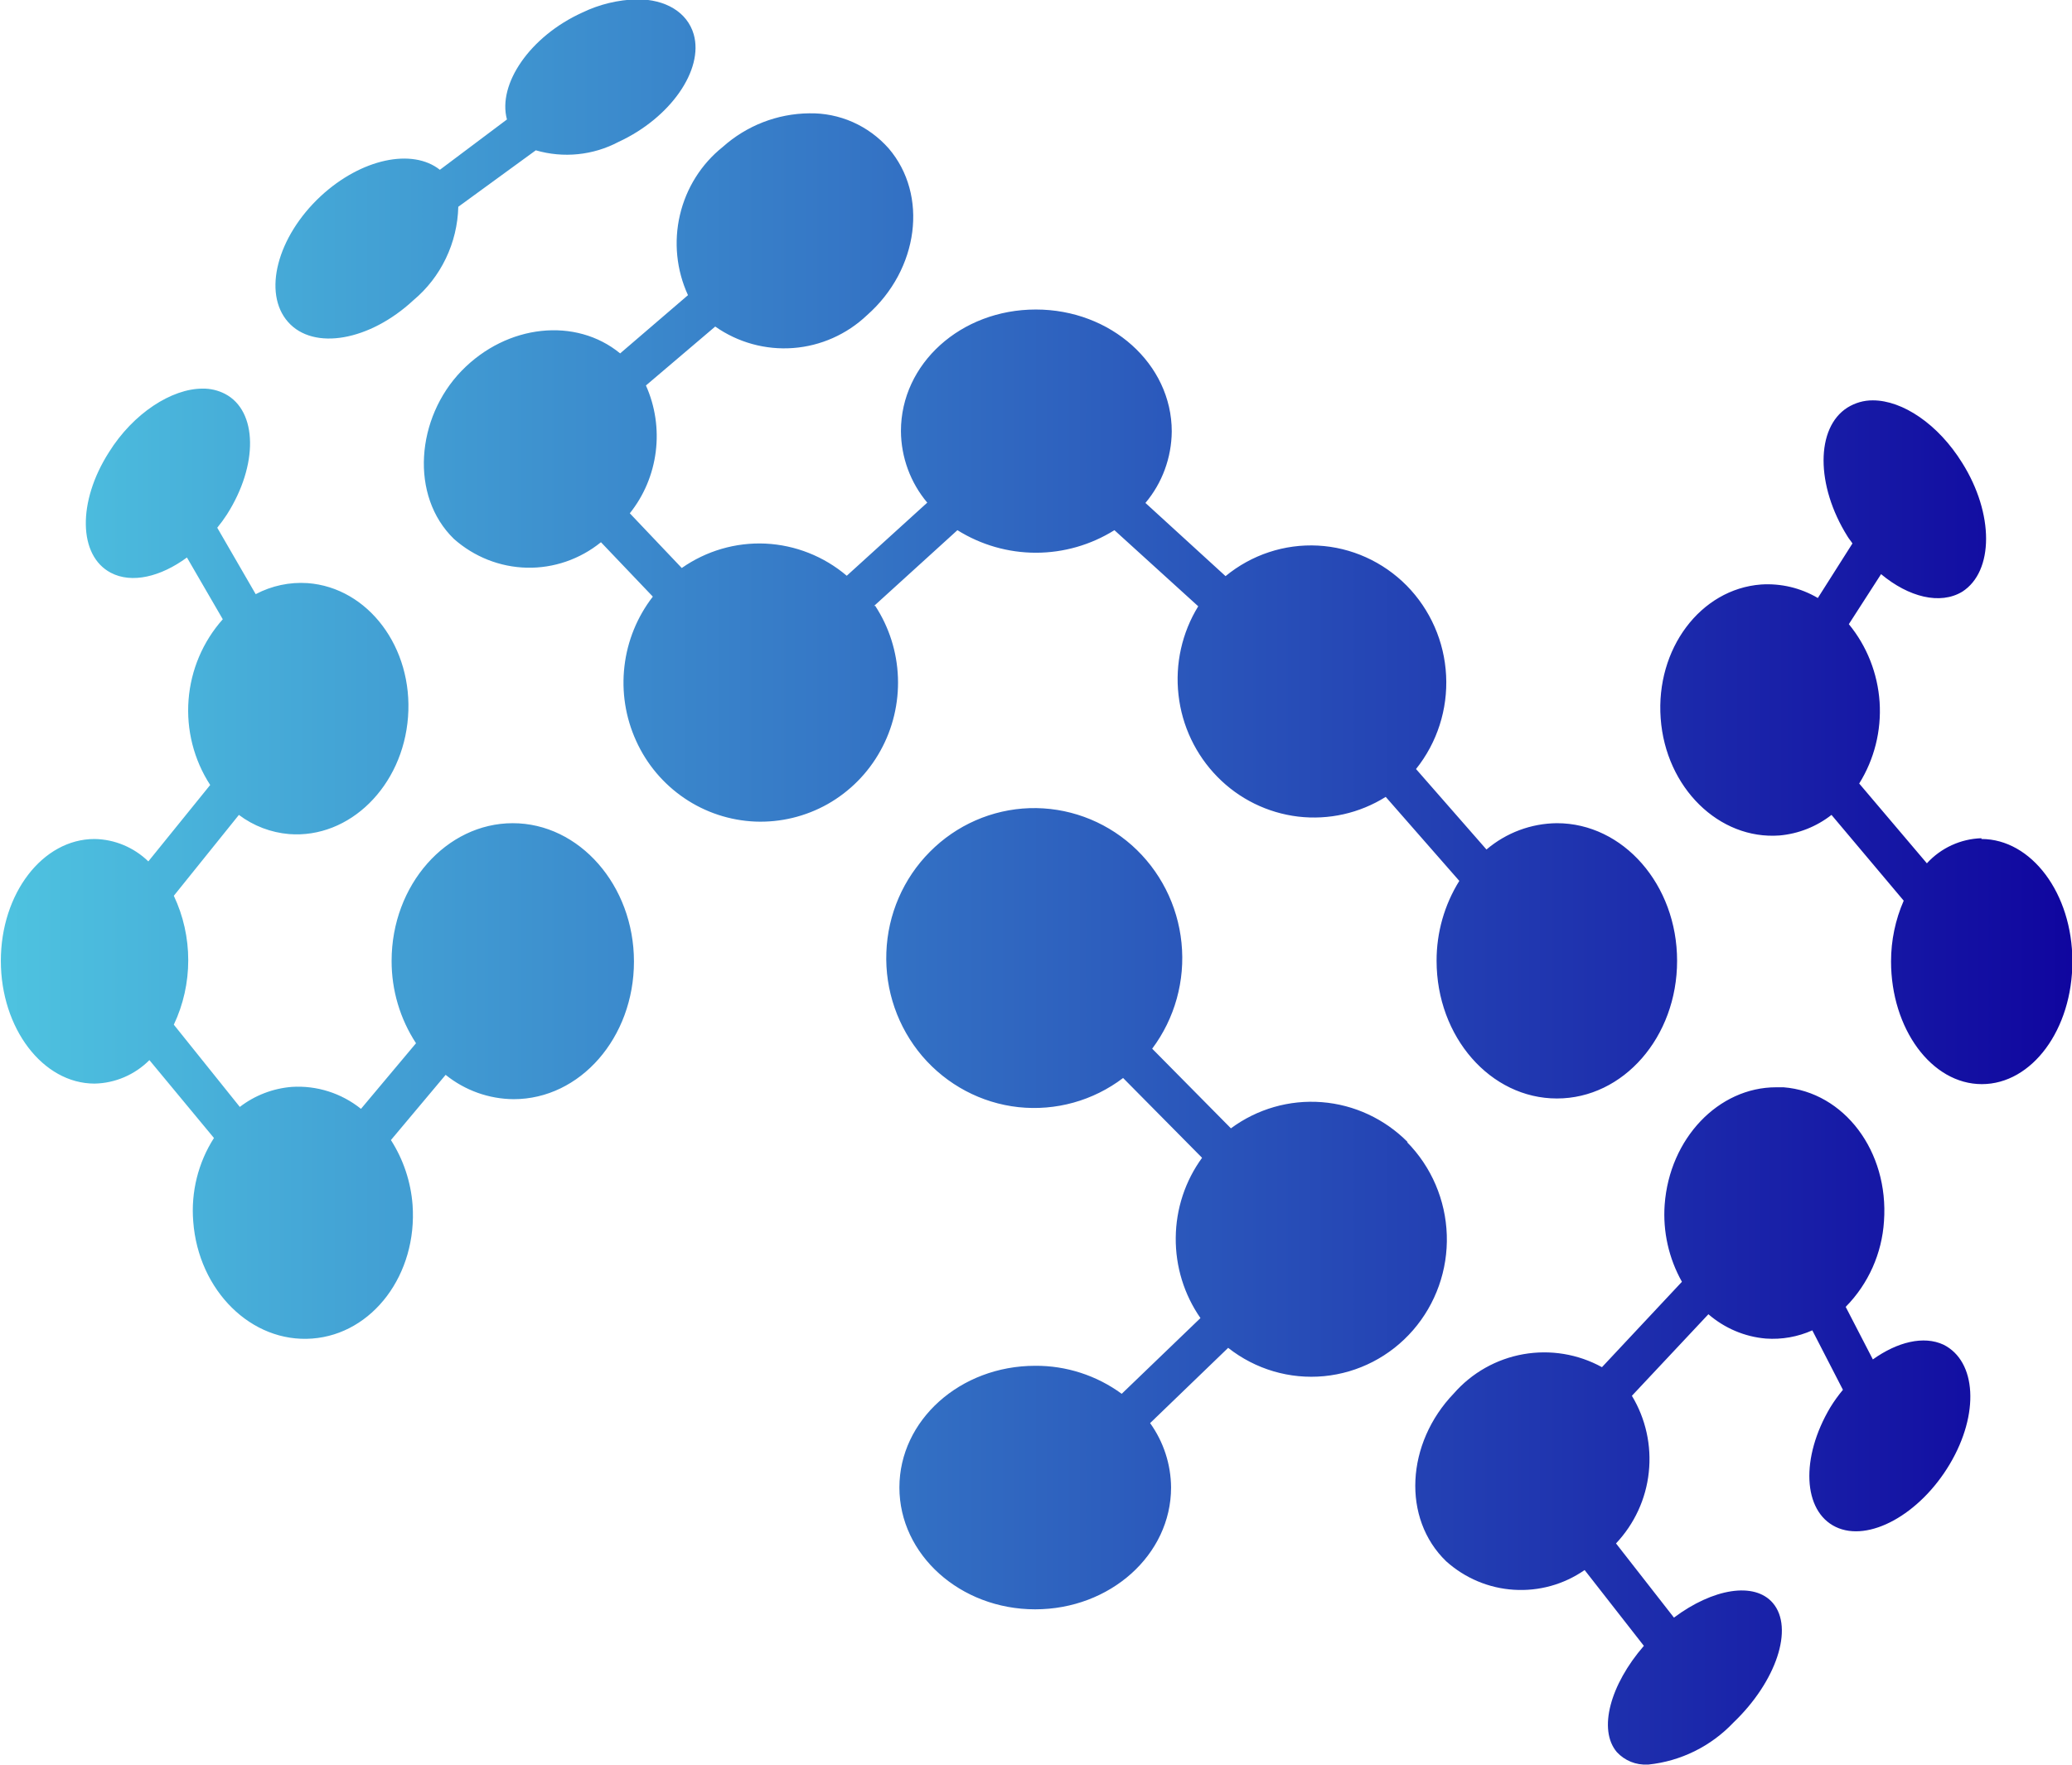 <svg width="27" height="23" viewBox="0 0 27 23" fill="none" xmlns="http://www.w3.org/2000/svg">
<g id="Isolation_Mode" clip-path="url(#clip0_663_1660)">
<path id="Vector" d="M6.682 10.729C5.816 10.729 5.103 11.534 5.103 12.523C5.102 12.905 5.213 13.279 5.421 13.597L4.704 14.452C4.448 14.247 4.127 14.145 3.801 14.166C3.556 14.186 3.321 14.276 3.125 14.427L2.265 13.355C2.389 13.093 2.453 12.806 2.453 12.515C2.453 12.224 2.389 11.937 2.265 11.675L3.113 10.621C3.304 10.765 3.531 10.851 3.768 10.871C4.555 10.932 5.25 10.247 5.317 9.344C5.385 8.441 4.798 7.659 4.009 7.6C3.775 7.584 3.54 7.634 3.332 7.744L2.831 6.878C2.877 6.822 2.919 6.764 2.958 6.704C3.368 6.059 3.357 5.356 2.933 5.134C2.842 5.087 2.741 5.063 2.639 5.065C2.238 5.065 1.737 5.385 1.419 5.895C1.008 6.539 1.02 7.243 1.444 7.465C1.717 7.609 2.094 7.518 2.436 7.266L2.903 8.071C2.644 8.362 2.487 8.731 2.457 9.122C2.427 9.513 2.526 9.903 2.739 10.231L1.933 11.227C1.744 11.044 1.494 10.939 1.232 10.935C0.555 10.935 0.011 11.646 0.011 12.523C0.011 13.401 0.557 14.123 1.232 14.123C1.5 14.118 1.756 14.008 1.947 13.817L2.788 14.832C2.582 15.154 2.487 15.537 2.518 15.92C2.585 16.822 3.278 17.506 4.068 17.446C4.857 17.387 5.441 16.608 5.376 15.702C5.353 15.402 5.256 15.112 5.094 14.859L5.807 14.009C6.059 14.212 6.371 14.324 6.694 14.326C7.56 14.326 8.261 13.524 8.261 12.532C8.261 11.54 7.549 10.729 6.682 10.729ZM5.387 3.913C5.565 3.764 5.709 3.579 5.81 3.368C5.911 3.158 5.966 2.929 5.972 2.695L6.982 1.959C7.342 2.064 7.728 2.025 8.061 1.849C8.738 1.536 9.171 0.91 9.04 0.448C8.956 0.158 8.672 -0.009 8.304 -0.009C8.055 -0.003 7.81 0.056 7.585 0.165C6.908 0.473 6.481 1.095 6.606 1.557L5.732 2.213C5.374 1.929 4.708 2.067 4.18 2.556C3.61 3.086 3.42 3.82 3.754 4.197C4.088 4.574 4.819 4.441 5.387 3.913ZM11.388 7.899L12.476 6.91C12.783 7.102 13.137 7.204 13.499 7.204C13.86 7.204 14.215 7.102 14.522 6.91L15.614 7.902C15.402 8.246 15.311 8.654 15.357 9.057C15.402 9.461 15.581 9.837 15.864 10.125C16.146 10.413 16.517 10.595 16.915 10.643C17.314 10.69 17.716 10.6 18.057 10.386L19.016 11.481C18.822 11.793 18.719 12.154 18.72 12.523C18.72 13.515 19.422 14.317 20.288 14.317C21.155 14.317 21.854 13.515 21.854 12.523C21.854 11.531 21.152 10.729 20.288 10.729C19.952 10.732 19.628 10.853 19.37 11.072L18.452 10.023C18.727 9.68 18.867 9.245 18.844 8.804C18.822 8.362 18.638 7.945 18.33 7.632C18.021 7.32 17.609 7.134 17.174 7.111C16.738 7.088 16.309 7.23 15.97 7.509L14.926 6.555C15.145 6.295 15.266 5.965 15.269 5.623C15.269 4.745 14.477 4.034 13.498 4.034C12.519 4.034 11.74 4.741 11.74 5.618C11.742 5.96 11.864 6.291 12.083 6.551L11.034 7.504C10.736 7.251 10.364 7.104 9.976 7.085C9.587 7.067 9.204 7.179 8.884 7.403L8.207 6.69C8.391 6.46 8.508 6.182 8.545 5.887C8.582 5.593 8.538 5.294 8.417 5.024L9.32 4.256C9.616 4.464 9.975 4.563 10.335 4.536C10.695 4.509 11.035 4.358 11.298 4.108C11.975 3.511 12.099 2.54 11.58 1.934C11.45 1.787 11.29 1.67 11.112 1.591C10.933 1.512 10.739 1.473 10.545 1.477C10.129 1.481 9.729 1.637 9.417 1.916C9.138 2.139 8.942 2.451 8.86 2.802C8.778 3.152 8.815 3.521 8.965 3.847L8.081 4.606C7.506 4.133 6.608 4.222 6.014 4.834C5.421 5.447 5.338 6.464 5.915 7.024C6.179 7.258 6.515 7.391 6.865 7.399C7.215 7.407 7.557 7.289 7.831 7.067L8.507 7.776C8.304 8.038 8.175 8.353 8.137 8.684C8.098 9.016 8.151 9.352 8.289 9.655C8.426 9.959 8.644 10.217 8.918 10.403C9.192 10.589 9.512 10.694 9.841 10.708C10.17 10.721 10.497 10.642 10.785 10.48C11.073 10.317 11.311 10.077 11.472 9.786C11.634 9.495 11.713 9.164 11.701 8.831C11.689 8.497 11.586 8.173 11.404 7.895L11.388 7.899ZM25.326 17.526C25.067 17.405 24.724 17.49 24.405 17.718L24.051 17.033C24.346 16.734 24.523 16.338 24.55 15.917C24.615 15.003 24.029 14.233 23.241 14.171H23.144C22.395 14.171 21.755 14.836 21.692 15.702C21.667 16.052 21.746 16.401 21.917 16.706L20.875 17.819C20.562 17.647 20.201 17.588 19.85 17.65C19.5 17.712 19.18 17.892 18.944 18.162C18.321 18.811 18.267 19.791 18.845 20.349C19.09 20.569 19.401 20.7 19.727 20.72C20.054 20.741 20.379 20.651 20.649 20.463L21.421 21.451C20.983 21.956 20.821 22.543 21.069 22.836C21.12 22.891 21.182 22.934 21.251 22.962C21.32 22.99 21.394 23.002 21.468 22.998H21.482C21.902 22.954 22.294 22.761 22.587 22.452C23.149 21.915 23.379 21.218 23.102 20.893C22.862 20.612 22.321 20.703 21.813 21.083L21.058 20.116C21.297 19.863 21.448 19.538 21.485 19.19C21.523 18.841 21.445 18.49 21.265 18.192L22.262 17.129C22.473 17.311 22.735 17.423 23.011 17.446C23.218 17.461 23.426 17.424 23.616 17.339L24.015 18.114C23.955 18.186 23.9 18.262 23.851 18.342C23.46 18.998 23.492 19.695 23.921 19.901C24.349 20.107 25.017 19.739 25.407 19.083C25.797 18.427 25.755 17.741 25.326 17.526ZM25.82 10.925C25.686 10.929 25.554 10.96 25.432 11.016C25.31 11.072 25.2 11.152 25.109 11.252L24.227 10.212C24.424 9.896 24.517 9.525 24.493 9.151C24.468 8.778 24.328 8.422 24.092 8.135L24.512 7.483C24.872 7.783 25.281 7.886 25.57 7.712C25.983 7.447 25.985 6.695 25.57 6.034C25.256 5.527 24.791 5.218 24.405 5.218C24.288 5.217 24.174 5.25 24.074 5.312C23.659 5.575 23.659 6.327 24.074 6.99C24.094 7.024 24.119 7.051 24.139 7.083L23.688 7.794C23.464 7.662 23.207 7.601 22.948 7.618C22.159 7.678 21.574 8.457 21.64 9.362C21.705 10.267 22.402 10.948 23.189 10.889C23.436 10.867 23.67 10.774 23.866 10.621L24.807 11.739C24.698 11.988 24.642 12.258 24.642 12.53C24.642 13.408 25.17 14.13 25.825 14.13C26.479 14.13 27.005 13.417 27.005 12.53C27.005 11.643 26.47 10.935 25.82 10.935V10.925ZM18.344 14.886C18.044 14.583 17.647 14.398 17.225 14.365C16.802 14.332 16.382 14.453 16.04 14.706L15.014 13.668C15.309 13.274 15.446 12.781 15.396 12.289C15.347 11.797 15.115 11.342 14.748 11.016C14.38 10.69 13.904 10.518 13.416 10.533C12.928 10.549 12.464 10.752 12.118 11.101C11.771 11.449 11.568 11.918 11.55 12.413C11.531 12.907 11.699 13.39 12.018 13.765C12.338 14.139 12.786 14.377 13.271 14.43C13.757 14.482 14.244 14.347 14.635 14.05L15.664 15.09C15.444 15.392 15.324 15.756 15.321 16.131C15.317 16.506 15.43 16.873 15.643 17.179L14.617 18.166C14.289 17.926 13.893 17.798 13.489 17.801C12.512 17.801 11.72 18.511 11.72 19.387C11.72 20.262 12.512 20.975 13.489 20.975C14.466 20.975 15.26 20.265 15.26 19.387C15.258 19.085 15.162 18.792 14.987 18.548L16.004 17.567C16.359 17.847 16.806 17.979 17.254 17.936C17.701 17.893 18.116 17.679 18.413 17.337C18.71 16.995 18.868 16.551 18.853 16.096C18.838 15.641 18.653 15.208 18.335 14.886H18.344Z" fill="url(#paint0_linear_663_1660)"/>
</g>
<defs>
<linearGradient id="paint0_linear_663_1660" x1="-4.96127e-05" y1="11.502" x2="27" y2="11.502" gradientUnits="userSpaceOnUse">
<stop stop-color="#4EC3E0"/>
<stop offset="1" stop-color="#10069F"/>
</linearGradient>
<clipPath id="clip0_663_1660">
<rect width="27" height="23" fill="white"/>
</clipPath>
</defs>
</svg>

